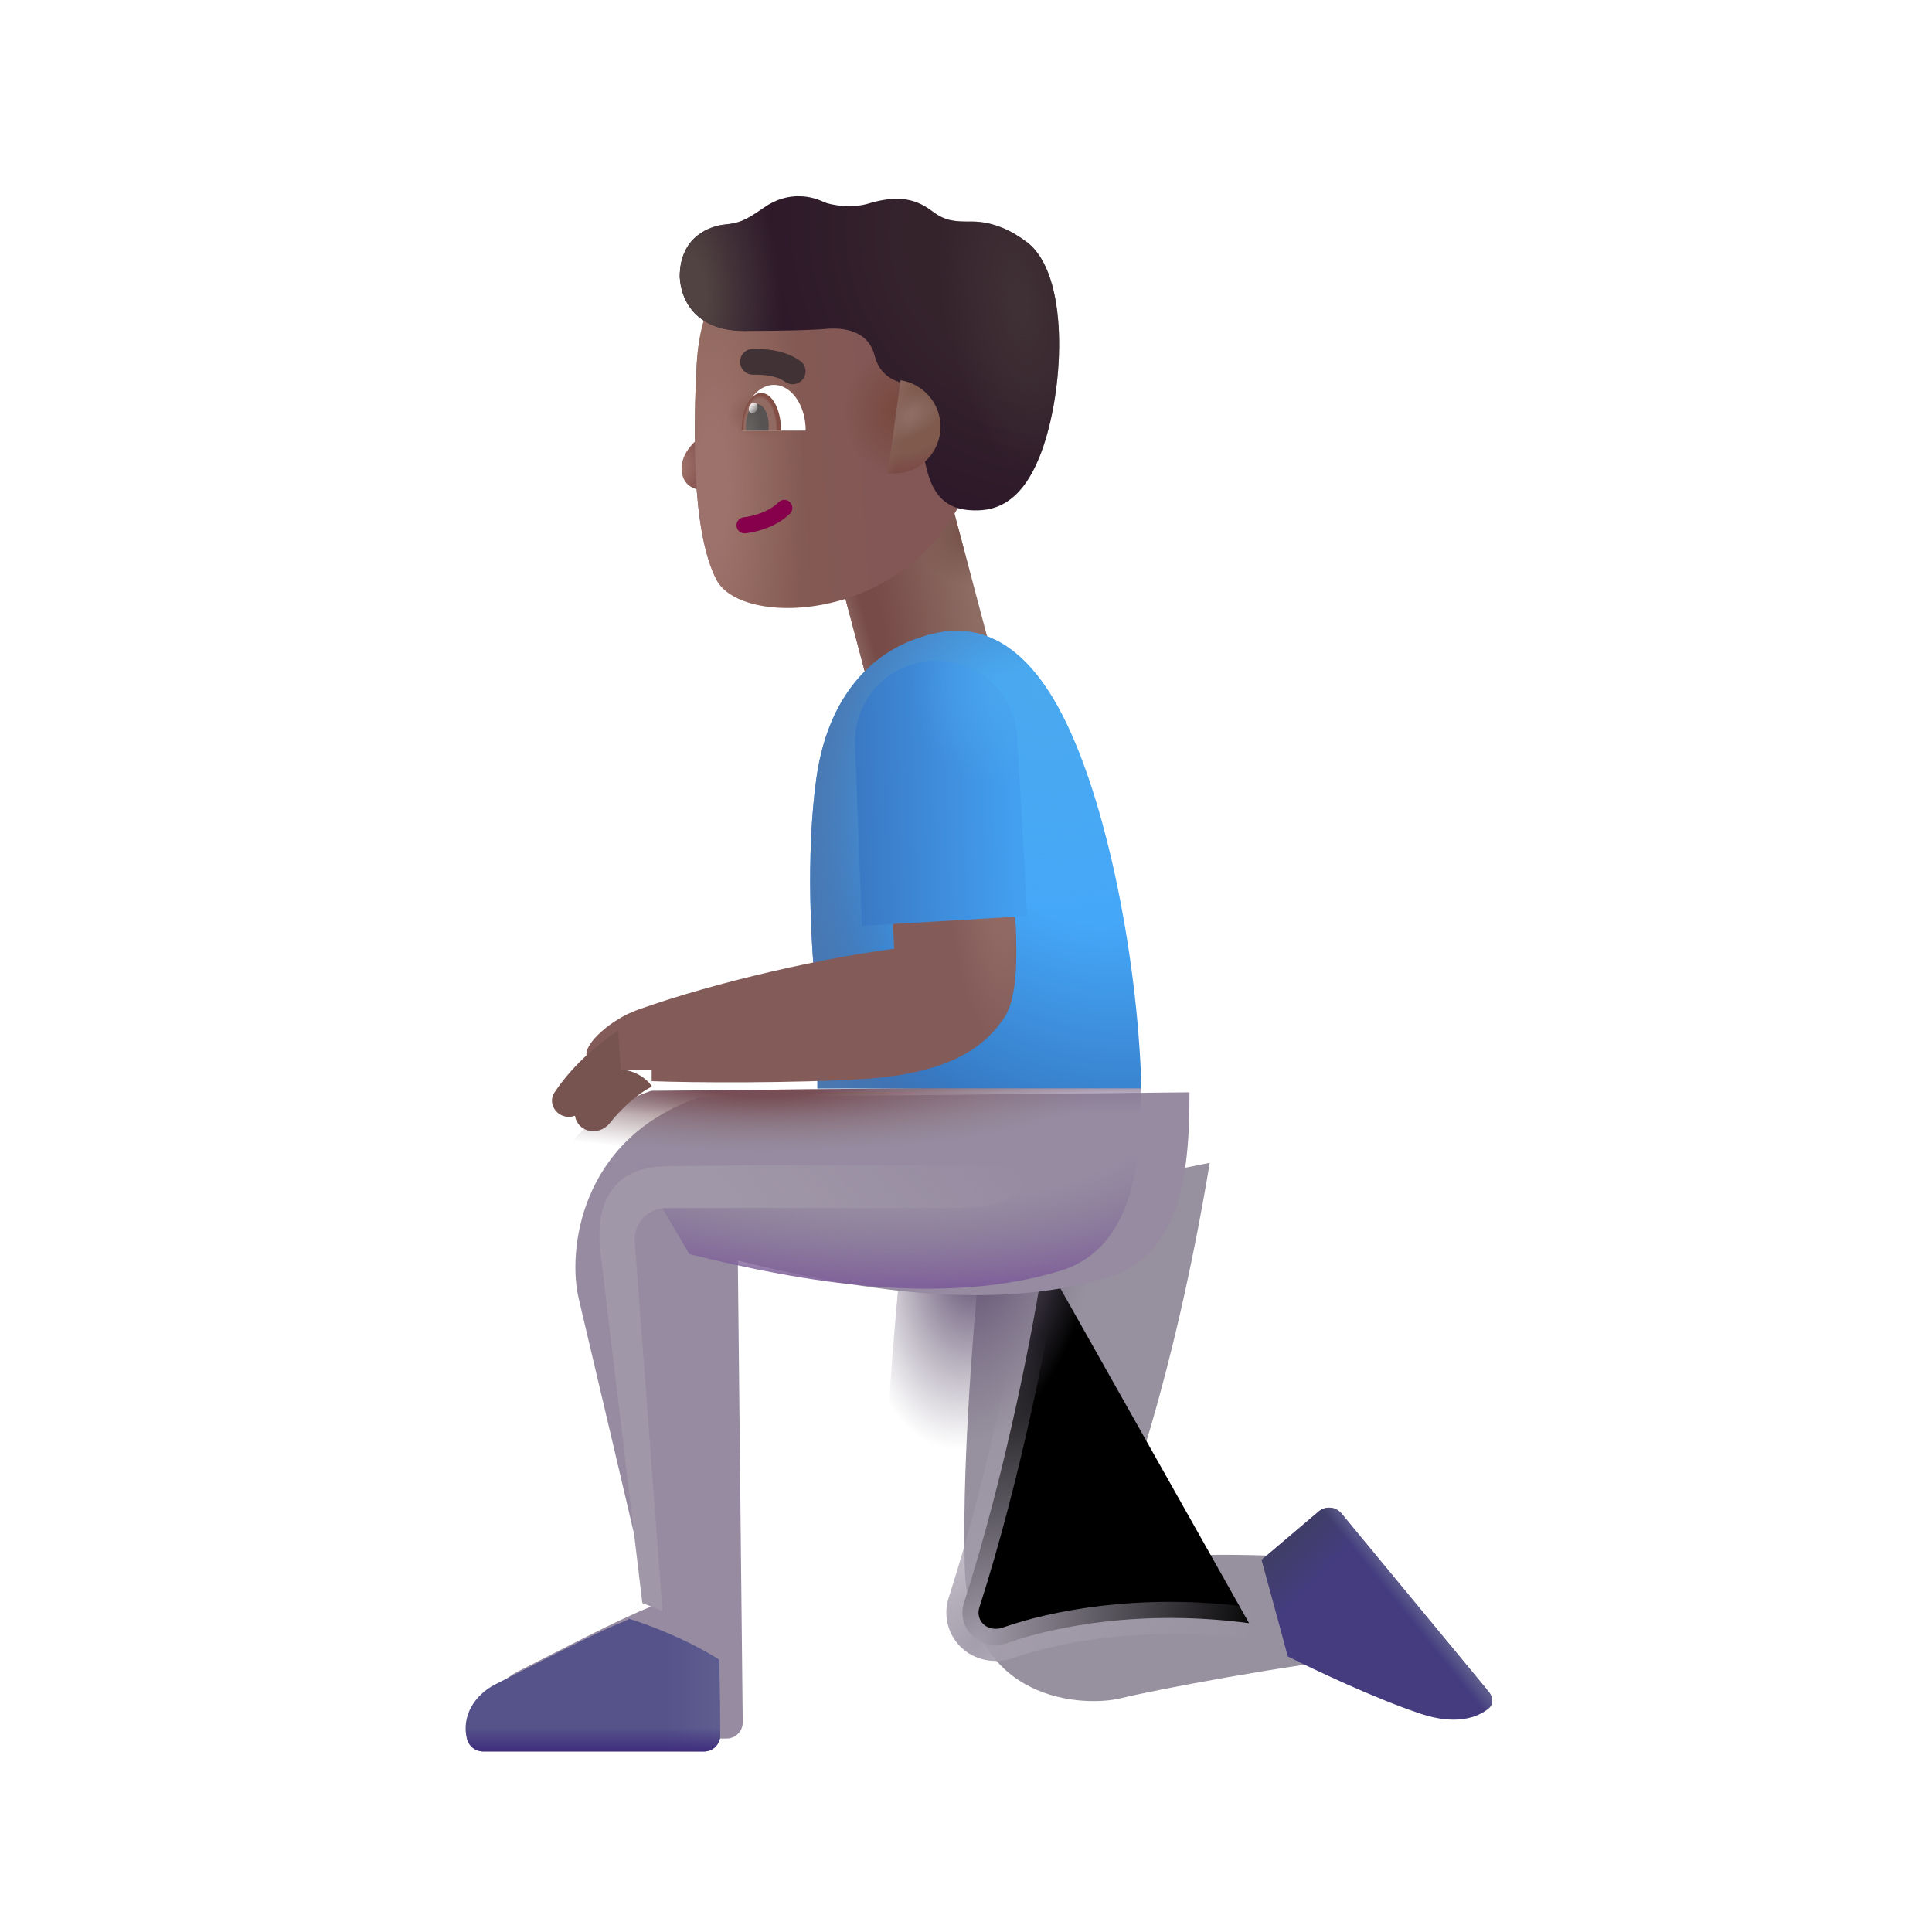 <svg viewBox="1 1 30 30" xmlns="http://www.w3.org/2000/svg">
<g filter="url(#filter0_ii_4002_248)">
<path d="M14.73 25.572C14.681 23.735 14.926 21.08 15.051 20.002L18.535 19.306C17.98 22.65 17.207 24.814 16.848 25.572C17.91 25.306 19.426 25.4 20.613 25.455L21.004 26.971C19.77 27.096 17.664 27.493 17.16 27.619C16.598 27.759 14.789 27.704 14.73 25.572Z" fill="#97919F"/>
</g>
<g filter="url(#filter1_f_4002_248)">
<path d="M17.208 20.549C17.07 21.49 16.635 23.812 15.969 25.886C15.907 26.079 15.966 26.291 16.121 26.421C16.269 26.546 16.476 26.572 16.659 26.507C17.348 26.264 18.712 25.981 20.396 26.205" stroke="url(#paint0_radial_4002_248)" stroke-width="0.5"/>
</g>
<path d="M14.73 25.572C14.681 23.735 14.926 21.08 15.051 20.002L18.535 19.306C17.98 22.65 17.207 24.814 16.848 25.572C17.91 25.306 19.426 25.4 20.613 25.455L21.004 26.971C19.77 27.096 17.664 27.493 17.16 27.619C16.598 27.759 14.789 27.704 14.73 25.572Z" fill="url(#paint1_radial_4002_248)"/>
<g filter="url(#filter2_i_4002_248)">
<path d="M9.236 21.064C9.373 21.639 10.043 24.491 10.361 25.846C9.788 26.077 8.972 26.514 8.294 26.853C7.97 27.016 7.761 27.349 7.851 27.701C7.88 27.816 7.984 27.896 8.103 27.896H11.533C11.672 27.896 11.784 27.783 11.783 27.644L11.707 20.474C13.494 20.917 15.644 21.283 17.454 20.736C18.654 20.374 18.72 18.92 18.72 17.861L11.111 17.939C9.236 18.58 9.064 20.346 9.236 21.064Z" fill="#968BA1"/>
</g>
<path d="M9.236 21.064C9.373 21.639 10.043 24.491 10.361 25.846C9.788 26.077 8.972 26.514 8.294 26.853C7.97 27.016 7.761 27.349 7.851 27.701C7.88 27.816 7.984 27.896 8.103 27.896H11.533C11.672 27.896 11.784 27.783 11.783 27.644L11.707 20.474C13.494 20.917 15.644 21.283 17.454 20.736C18.654 20.374 18.72 18.92 18.72 17.861L11.111 17.939C9.236 18.58 9.064 20.346 9.236 21.064Z" fill="url(#paint2_linear_4002_248)"/>
<path d="M9.236 21.064C9.373 21.639 10.043 24.491 10.361 25.846C9.788 26.077 8.972 26.514 8.294 26.853C7.97 27.016 7.761 27.349 7.851 27.701C7.88 27.816 7.984 27.896 8.103 27.896H11.533C11.672 27.896 11.784 27.783 11.783 27.644L11.707 20.474C13.494 20.917 15.644 21.283 17.454 20.736C18.654 20.374 18.72 18.92 18.72 17.861L11.111 17.939C9.236 18.58 9.064 20.346 9.236 21.064Z" fill="url(#paint3_radial_4002_248)"/>
<path d="M11.707 20.477L11.707 20.474C13.494 20.917 15.645 21.283 17.454 20.736C18.654 20.374 18.72 18.92 18.72 17.861L11.111 17.939C10.843 18.03 10.611 18.145 10.409 18.276L11.707 20.477Z" fill="url(#paint4_radial_4002_248)"/>
<g filter="url(#filter3_i_4002_248)">
<path d="M11.77 26.474C11.267 26.155 10.698 25.939 10.357 25.832C10.358 25.836 10.36 25.841 10.361 25.846C9.928 26.021 9.356 26.312 8.811 26.591C8.634 26.681 8.46 26.77 8.294 26.853C7.97 27.016 7.761 27.349 7.851 27.701C7.88 27.816 7.984 27.896 8.103 27.896H11.533C11.672 27.896 11.784 27.783 11.783 27.644L11.77 26.474Z" fill="#55538A"/>
<path d="M11.77 26.474C11.267 26.155 10.698 25.939 10.357 25.832C10.358 25.836 10.36 25.841 10.361 25.846C9.928 26.021 9.356 26.312 8.811 26.591C8.634 26.681 8.46 26.77 8.294 26.853C7.97 27.016 7.761 27.349 7.851 27.701C7.88 27.816 7.984 27.896 8.103 27.896H11.533C11.672 27.896 11.784 27.783 11.783 27.644L11.77 26.474Z" fill="url(#paint5_linear_4002_248)"/>
<path d="M11.77 26.474C11.267 26.155 10.698 25.939 10.357 25.832C10.358 25.836 10.36 25.841 10.361 25.846C9.928 26.021 9.356 26.312 8.811 26.591C8.634 26.681 8.46 26.77 8.294 26.853C7.97 27.016 7.761 27.349 7.851 27.701C7.88 27.816 7.984 27.896 8.103 27.896H11.533C11.672 27.896 11.784 27.783 11.783 27.644L11.77 26.474Z" fill="url(#paint6_linear_4002_248)"/>
</g>
<g filter="url(#filter4_i_4002_248)">
<path d="M21.476 24.72L20.591 25.471L20.997 26.971C21.388 27.168 22.347 27.624 23.06 27.861C23.607 28.044 23.947 27.921 24.116 27.778C24.194 27.712 24.181 27.599 24.117 27.52L21.831 24.752C21.742 24.644 21.582 24.63 21.476 24.72Z" fill="#443C7F"/>
<path d="M21.476 24.72L20.591 25.471L20.997 26.971C21.388 27.168 22.347 27.624 23.06 27.861C23.607 28.044 23.947 27.921 24.116 27.778C24.194 27.712 24.181 27.599 24.117 27.52L21.831 24.752C21.742 24.644 21.582 24.63 21.476 24.72Z" fill="url(#paint7_linear_4002_248)"/>
<path d="M21.476 24.72L20.591 25.471L20.997 26.971C21.388 27.168 22.347 27.624 23.06 27.861C23.607 28.044 23.947 27.921 24.116 27.778C24.194 27.712 24.181 27.599 24.117 27.52L21.831 24.752C21.742 24.644 21.582 24.63 21.476 24.72Z" fill="url(#paint8_linear_4002_248)"/>
</g>
<rect x="13.886" y="9.386" width="1.976" height="2.198" transform="rotate(-14.867 13.886 9.386)" fill="url(#paint9_radial_4002_248)"/>
<rect x="13.886" y="9.386" width="1.976" height="2.198" transform="rotate(-14.867 13.886 9.386)" fill="url(#paint10_radial_4002_248)"/>
<rect x="13.886" y="9.386" width="1.976" height="2.198" transform="rotate(-14.867 13.886 9.386)" fill="url(#paint11_linear_4002_248)"/>
<path d="M13.677 13.084C13.515 14.234 13.583 15.72 13.693 16.611V17.9H18.724C18.669 15.838 18.146 13.172 17.357 11.853C16.693 10.744 15.935 10.677 15.302 10.896C14.697 11.08 13.88 11.646 13.677 13.084Z" fill="url(#paint12_radial_4002_248)"/>
<path d="M13.677 13.084C13.515 14.234 13.583 15.72 13.693 16.611V17.9H18.724C18.669 15.838 18.146 13.172 17.357 11.853C16.693 10.744 15.935 10.677 15.302 10.896C14.697 11.08 13.88 11.646 13.677 13.084Z" fill="url(#paint13_radial_4002_248)"/>
<path d="M13.677 13.084C13.515 14.234 13.583 15.72 13.693 16.611V17.9H18.724C18.669 15.838 18.146 13.172 17.357 11.853C16.693 10.744 15.935 10.677 15.302 10.896C14.697 11.08 13.88 11.646 13.677 13.084Z" fill="url(#paint14_radial_4002_248)"/>
<g filter="url(#filter5_ii_4002_248)">
<path d="M14.685 16.033L14.646 15.252L16.536 15.127C16.583 15.791 16.654 16.721 16.388 17.111C16.122 17.502 15.623 17.97 14.189 18.056C13.158 18.119 11.57 18.114 10.919 18.088V17.908H10.247L9.908 17.693C9.868 17.502 10.297 17.125 10.697 16.982C11.95 16.533 13.658 16.162 14.685 16.033Z" fill="#835C5A"/>
<path d="M14.685 16.033L14.646 15.252L16.536 15.127C16.583 15.791 16.654 16.721 16.388 17.111C16.122 17.502 15.623 17.97 14.189 18.056C13.158 18.119 11.57 18.114 10.919 18.088V17.908H10.247L9.908 17.693C9.868 17.502 10.297 17.125 10.697 16.982C11.95 16.533 13.658 16.162 14.685 16.033Z" fill="url(#paint15_radial_4002_248)"/>
</g>
<g filter="url(#filter6_i_4002_248)">
<path d="M10.599 17.103L10.642 17.736C10.409 17.918 10.19 18.164 10.039 18.345C9.954 18.447 9.807 18.473 9.693 18.403C9.576 18.331 9.533 18.18 9.609 18.065C9.92 17.592 10.403 17.221 10.599 17.103Z" fill="#785451"/>
</g>
<g filter="url(#filter7_i_4002_248)">
<path d="M10.552 17.701C10.877 17.698 11.068 17.879 11.122 17.971C10.851 18.115 10.623 18.346 10.471 18.537C10.373 18.662 10.194 18.706 10.059 18.623C9.923 18.54 9.882 18.359 9.98 18.233C10.237 17.905 10.46 17.744 10.552 17.701Z" fill="#785451"/>
</g>
<path d="M14.276 12.569C14.25 11.883 14.775 11.303 15.46 11.261C16.157 11.219 16.756 11.752 16.795 12.45L16.951 15.224L14.384 15.377L14.276 12.569Z" fill="url(#paint16_linear_4002_248)"/>
<path d="M14.276 12.569C14.25 11.883 14.775 11.303 15.46 11.261C16.157 11.219 16.756 11.752 16.795 12.45L16.951 15.224L14.384 15.377L14.276 12.569Z" fill="url(#paint17_radial_4002_248)"/>
<g filter="url(#filter8_f_4002_248)">
<path d="M10.318 20.4L10.974 25.892L11.287 26.017L10.857 20.287C10.835 20.003 11.054 19.761 11.338 19.759C12.264 19.754 15.186 19.759 15.88 19.759C16.693 19.759 16.974 19.486 16.974 19.111C15.781 19.101 12.297 19.086 11.31 19.111C10.322 19.136 10.271 19.973 10.318 20.4Z" fill="url(#paint18_linear_4002_248)"/>
</g>
<path d="M11.792 7.856C11.948 7.709 12.029 7.49 12.05 7.399H12.23V8.524C12.015 8.661 11.707 8.639 11.616 8.434C11.538 8.258 11.597 8.04 11.792 7.856Z" fill="url(#paint19_radial_4002_248)"/>
<g filter="url(#filter9_i_4002_248)">
<path d="M12.016 6.892C12.055 6.091 12.314 5.705 12.436 5.592H16.169L16.231 8.755C15.365 10.877 12.72 10.968 12.325 10.201C11.93 9.433 11.971 7.82 12.016 6.892Z" fill="url(#paint20_linear_4002_248)"/>
<path d="M12.016 6.892C12.055 6.091 12.314 5.705 12.436 5.592H16.169L16.231 8.755C15.365 10.877 12.72 10.968 12.325 10.201C11.93 9.433 11.971 7.82 12.016 6.892Z" fill="url(#paint21_radial_4002_248)"/>
<path d="M12.016 6.892C12.055 6.091 12.314 5.705 12.436 5.592H16.169L16.231 8.755C15.365 10.877 12.72 10.968 12.325 10.201C11.93 9.433 11.971 7.82 12.016 6.892Z" fill="url(#paint22_radial_4002_248)"/>
<path d="M12.016 6.892C12.055 6.091 12.314 5.705 12.436 5.592H16.169L16.231 8.755C15.365 10.877 12.72 10.968 12.325 10.201C11.93 9.433 11.971 7.82 12.016 6.892Z" fill="url(#paint23_radial_4002_248)"/>
</g>
<g filter="url(#filter10_ii_4002_248)">
<path d="M12.655 6.139C11.999 6.139 11.686 5.768 11.655 5.303C11.655 4.647 12.156 4.508 12.35 4.487C12.569 4.463 12.655 4.44 12.96 4.225C13.348 3.951 13.721 4.057 13.87 4.127C14.018 4.198 14.346 4.233 14.581 4.162C14.971 4.045 15.276 4.049 15.577 4.28C15.786 4.44 15.94 4.44 16.19 4.44C16.534 4.44 16.826 4.594 17.046 4.76C17.703 5.258 17.628 6.967 17.303 7.928C16.993 8.847 16.526 8.955 16.136 8.92C15.665 8.878 15.546 8.522 15.475 8.225C15.419 7.987 15.275 7.235 15.21 6.987C15.074 6.925 14.778 6.902 14.678 6.514C14.579 6.127 14.186 6.082 13.921 6.108C13.759 6.123 13.311 6.139 12.655 6.139Z" fill="url(#paint24_radial_4002_248)"/>
<path d="M12.655 6.139C11.999 6.139 11.686 5.768 11.655 5.303C11.655 4.647 12.156 4.508 12.35 4.487C12.569 4.463 12.655 4.44 12.96 4.225C13.348 3.951 13.721 4.057 13.87 4.127C14.018 4.198 14.346 4.233 14.581 4.162C14.971 4.045 15.276 4.049 15.577 4.28C15.786 4.44 15.94 4.44 16.19 4.44C16.534 4.44 16.826 4.594 17.046 4.76C17.703 5.258 17.628 6.967 17.303 7.928C16.993 8.847 16.526 8.955 16.136 8.92C15.665 8.878 15.546 8.522 15.475 8.225C15.419 7.987 15.275 7.235 15.21 6.987C15.074 6.925 14.778 6.902 14.678 6.514C14.579 6.127 14.186 6.082 13.921 6.108C13.759 6.123 13.311 6.139 12.655 6.139Z" fill="url(#paint25_radial_4002_248)"/>
<path d="M12.655 6.139C11.999 6.139 11.686 5.768 11.655 5.303C11.655 4.647 12.156 4.508 12.35 4.487C12.569 4.463 12.655 4.44 12.96 4.225C13.348 3.951 13.721 4.057 13.87 4.127C14.018 4.198 14.346 4.233 14.581 4.162C14.971 4.045 15.276 4.049 15.577 4.28C15.786 4.44 15.94 4.44 16.19 4.44C16.534 4.44 16.826 4.594 17.046 4.76C17.703 5.258 17.628 6.967 17.303 7.928C16.993 8.847 16.526 8.955 16.136 8.92C15.665 8.878 15.546 8.522 15.475 8.225C15.419 7.987 15.275 7.235 15.21 6.987C15.074 6.925 14.778 6.902 14.678 6.514C14.579 6.127 14.186 6.082 13.921 6.108C13.759 6.123 13.311 6.139 12.655 6.139Z" fill="url(#paint26_radial_4002_248)"/>
</g>
<path d="M14.787 8.346L14.986 6.907C15.336 6.959 15.604 7.261 15.604 7.626C15.604 8.027 15.279 8.352 14.878 8.352C14.847 8.352 14.817 8.35 14.787 8.346Z" fill="url(#paint27_radial_4002_248)"/>
<path d="M14.787 8.346L14.986 6.907C15.336 6.959 15.604 7.261 15.604 7.626C15.604 8.027 15.279 8.352 14.878 8.352C14.847 8.352 14.817 8.35 14.787 8.346Z" fill="url(#paint28_radial_4002_248)"/>
<path d="M14.787 8.346L14.986 6.907C15.336 6.959 15.604 7.261 15.604 7.626C15.604 8.027 15.279 8.352 14.878 8.352C14.847 8.352 14.817 8.35 14.787 8.346Z" fill="url(#paint29_linear_4002_248)"/>
<path fill-rule="evenodd" clip-rule="evenodd" d="M13.268 8.8C13.316 8.849 13.316 8.928 13.266 8.976C13.028 9.21 12.684 9.27 12.574 9.281C12.506 9.288 12.444 9.238 12.437 9.169C12.43 9.101 12.48 9.039 12.549 9.032C12.642 9.023 12.915 8.971 13.091 8.798C13.14 8.75 13.22 8.75 13.268 8.8Z" fill="#86004C"/>
<path d="M12.523 7.686H13.511C13.511 7.294 13.29 6.977 13.017 6.977C12.744 6.977 12.523 7.294 12.523 7.686Z" fill="white"/>
<path d="M13.128 7.686L13.128 7.682C13.128 7.362 12.991 7.102 12.821 7.102C12.652 7.102 12.515 7.362 12.515 7.682L12.515 7.686H13.128Z" fill="url(#paint30_radial_4002_248)"/>
<path d="M12.932 7.686C12.935 7.663 12.937 7.639 12.937 7.614C12.937 7.428 12.858 7.278 12.761 7.278C12.664 7.278 12.585 7.428 12.585 7.614C12.585 7.639 12.586 7.663 12.589 7.686H12.932Z" fill="url(#paint31_radial_4002_248)"/>
<ellipse cx="12.696" cy="7.335" rx="0.064" ry="0.088" transform="rotate(24.61 12.696 7.335)" fill="url(#paint32_linear_4002_248)"/>
<g filter="url(#filter11_i_4002_248)">
<path fill-rule="evenodd" clip-rule="evenodd" d="M13.292 6.829C13.145 6.723 12.929 6.718 12.792 6.718C12.681 6.718 12.592 6.628 12.592 6.518C12.592 6.408 12.681 6.318 12.792 6.318C12.795 6.318 12.798 6.318 12.801 6.318C12.93 6.318 13.265 6.317 13.525 6.504C13.615 6.568 13.636 6.693 13.571 6.783C13.507 6.873 13.382 6.893 13.292 6.829Z" fill="#403235"/>
</g>
<defs>
<filter id="filter0_ii_4002_248" x="14.724" y="19.056" width="7.28" height="8.609" filterUnits="userSpaceOnUse" color-interpolation-filters="sRGB">
<feFlood flood-opacity="0" result="BackgroundImageFix"/>
<feBlend mode="normal" in="SourceGraphic" in2="BackgroundImageFix" result="shape"/>
<feColorMatrix in="SourceAlpha" type="matrix" values="0 0 0 0 0 0 0 0 0 0 0 0 0 0 0 0 0 0 127 0" result="hardAlpha"/>
<feOffset dx="0.25" dy="-0.25"/>
<feGaussianBlur stdDeviation="0.375"/>
<feComposite in2="hardAlpha" operator="arithmetic" k2="-1" k3="1"/>
<feColorMatrix type="matrix" values="0 0 0 0 0.518 0 0 0 0 0.384 0 0 0 0 0.635 0 0 0 1 0"/>
<feBlend mode="normal" in2="shape" result="effect1_innerShadow_4002_248"/>
<feColorMatrix in="SourceAlpha" type="matrix" values="0 0 0 0 0 0 0 0 0 0 0 0 0 0 0 0 0 0 127 0" result="hardAlpha"/>
<feOffset dx="1"/>
<feGaussianBlur stdDeviation="0.5"/>
<feComposite in2="hardAlpha" operator="arithmetic" k2="-1" k3="1"/>
<feColorMatrix type="matrix" values="0 0 0 0 0.494 0 0 0 0 0.467 0 0 0 0 0.522 0 0 0 1 0"/>
<feBlend mode="normal" in2="effect1_innerShadow_4002_248" result="effect2_innerShadow_4002_248"/>
</filter>
<filter id="filter1_f_4002_248" x="15.195" y="20.012" width="5.734" height="7.279" filterUnits="userSpaceOnUse" color-interpolation-filters="sRGB">
<feFlood flood-opacity="0" result="BackgroundImageFix"/>
<feBlend mode="normal" in="SourceGraphic" in2="BackgroundImageFix" result="shape"/>
<feGaussianBlur stdDeviation="0.25" result="effect1_foregroundBlur_4002_248"/>
</filter>
<filter id="filter2_i_4002_248" x="7.83" y="17.861" width="11.64" height="10.135" filterUnits="userSpaceOnUse" color-interpolation-filters="sRGB">
<feFlood flood-opacity="0" result="BackgroundImageFix"/>
<feBlend mode="normal" in="SourceGraphic" in2="BackgroundImageFix" result="shape"/>
<feColorMatrix in="SourceAlpha" type="matrix" values="0 0 0 0 0 0 0 0 0 0 0 0 0 0 0 0 0 0 127 0" result="hardAlpha"/>
<feOffset dx="0.75" dy="0.1"/>
<feGaussianBlur stdDeviation="0.375"/>
<feComposite in2="hardAlpha" operator="arithmetic" k2="-1" k3="1"/>
<feColorMatrix type="matrix" values="0 0 0 0 0.518 0 0 0 0 0.49 0 0 0 0 0.545 0 0 0 1 0"/>
<feBlend mode="normal" in2="shape" result="effect1_innerShadow_4002_248"/>
</filter>
<filter id="filter3_i_4002_248" x="7.83" y="25.832" width="4.352" height="2.364" filterUnits="userSpaceOnUse" color-interpolation-filters="sRGB">
<feFlood flood-opacity="0" result="BackgroundImageFix"/>
<feBlend mode="normal" in="SourceGraphic" in2="BackgroundImageFix" result="shape"/>
<feColorMatrix in="SourceAlpha" type="matrix" values="0 0 0 0 0 0 0 0 0 0 0 0 0 0 0 0 0 0 127 0" result="hardAlpha"/>
<feOffset dx="0.4" dy="0.3"/>
<feGaussianBlur stdDeviation="0.25"/>
<feComposite in2="hardAlpha" operator="arithmetic" k2="-1" k3="1"/>
<feColorMatrix type="matrix" values="0 0 0 0 0.255 0 0 0 0 0.255 0 0 0 0 0.443 0 0 0 1 0"/>
<feBlend mode="normal" in2="shape" result="effect1_innerShadow_4002_248"/>
</filter>
<filter id="filter4_i_4002_248" x="20.591" y="24.411" width="3.579" height="3.542" filterUnits="userSpaceOnUse" color-interpolation-filters="sRGB">
<feFlood flood-opacity="0" result="BackgroundImageFix"/>
<feBlend mode="normal" in="SourceGraphic" in2="BackgroundImageFix" result="shape"/>
<feColorMatrix in="SourceAlpha" type="matrix" values="0 0 0 0 0 0 0 0 0 0 0 0 0 0 0 0 0 0 127 0" result="hardAlpha"/>
<feOffset dy="-0.25"/>
<feGaussianBlur stdDeviation="0.25"/>
<feComposite in2="hardAlpha" operator="arithmetic" k2="-1" k3="1"/>
<feColorMatrix type="matrix" values="0 0 0 0 0.247 0 0 0 0 0.169 0 0 0 0 0.486 0 0 0 1 0"/>
<feBlend mode="normal" in2="shape" result="effect1_innerShadow_4002_248"/>
</filter>
<filter id="filter5_ii_4002_248" x="9.905" y="14.927" width="6.876" height="3.179" filterUnits="userSpaceOnUse" color-interpolation-filters="sRGB">
<feFlood flood-opacity="0" result="BackgroundImageFix"/>
<feBlend mode="normal" in="SourceGraphic" in2="BackgroundImageFix" result="shape"/>
<feColorMatrix in="SourceAlpha" type="matrix" values="0 0 0 0 0 0 0 0 0 0 0 0 0 0 0 0 0 0 127 0" result="hardAlpha"/>
<feOffset dx="0.2" dy="-0.2"/>
<feGaussianBlur stdDeviation="0.5"/>
<feComposite in2="hardAlpha" operator="arithmetic" k2="-1" k3="1"/>
<feColorMatrix type="matrix" values="0 0 0 0 0.478 0 0 0 0 0.345 0 0 0 0 0.298 0 0 0 1 0"/>
<feBlend mode="normal" in2="shape" result="effect1_innerShadow_4002_248"/>
<feColorMatrix in="SourceAlpha" type="matrix" values="0 0 0 0 0 0 0 0 0 0 0 0 0 0 0 0 0 0 127 0" result="hardAlpha"/>
<feOffset dy="-0.1"/>
<feGaussianBlur stdDeviation="0.25"/>
<feComposite in2="hardAlpha" operator="arithmetic" k2="-1" k3="1"/>
<feColorMatrix type="matrix" values="0 0 0 0 0.482 0 0 0 0 0.278 0 0 0 0 0.388 0 0 0 1 0"/>
<feBlend mode="normal" in2="effect1_innerShadow_4002_248" result="effect2_innerShadow_4002_248"/>
</filter>
<filter id="filter6_i_4002_248" x="9.571" y="17.003" width="1.071" height="1.439" filterUnits="userSpaceOnUse" color-interpolation-filters="sRGB">
<feFlood flood-opacity="0" result="BackgroundImageFix"/>
<feBlend mode="normal" in="SourceGraphic" in2="BackgroundImageFix" result="shape"/>
<feColorMatrix in="SourceAlpha" type="matrix" values="0 0 0 0 0 0 0 0 0 0 0 0 0 0 0 0 0 0 127 0" result="hardAlpha"/>
<feOffset dy="-0.1"/>
<feGaussianBlur stdDeviation="0.125"/>
<feComposite in2="hardAlpha" operator="arithmetic" k2="-1" k3="1"/>
<feColorMatrix type="matrix" values="0 0 0 0 0.478 0 0 0 0 0.29 0 0 0 0 0.396 0 0 0 1 0"/>
<feBlend mode="normal" in2="shape" result="effect1_innerShadow_4002_248"/>
</filter>
<filter id="filter7_i_4002_248" x="9.926" y="17.601" width="1.196" height="1.065" filterUnits="userSpaceOnUse" color-interpolation-filters="sRGB">
<feFlood flood-opacity="0" result="BackgroundImageFix"/>
<feBlend mode="normal" in="SourceGraphic" in2="BackgroundImageFix" result="shape"/>
<feColorMatrix in="SourceAlpha" type="matrix" values="0 0 0 0 0 0 0 0 0 0 0 0 0 0 0 0 0 0 127 0" result="hardAlpha"/>
<feOffset dy="-0.1"/>
<feGaussianBlur stdDeviation="0.125"/>
<feComposite in2="hardAlpha" operator="arithmetic" k2="-1" k3="1"/>
<feColorMatrix type="matrix" values="0 0 0 0 0.478 0 0 0 0 0.29 0 0 0 0 0.396 0 0 0 1 0"/>
<feBlend mode="normal" in2="shape" result="effect1_innerShadow_4002_248"/>
</filter>
<filter id="filter8_f_4002_248" x="9.556" y="18.347" width="8.168" height="8.42" filterUnits="userSpaceOnUse" color-interpolation-filters="sRGB">
<feFlood flood-opacity="0" result="BackgroundImageFix"/>
<feBlend mode="normal" in="SourceGraphic" in2="BackgroundImageFix" result="shape"/>
<feGaussianBlur stdDeviation="0.375" result="effect1_foregroundBlur_4002_248"/>
</filter>
<filter id="filter9_i_4002_248" x="11.788" y="5.392" width="4.443" height="5.249" filterUnits="userSpaceOnUse" color-interpolation-filters="sRGB">
<feFlood flood-opacity="0" result="BackgroundImageFix"/>
<feBlend mode="normal" in="SourceGraphic" in2="BackgroundImageFix" result="shape"/>
<feColorMatrix in="SourceAlpha" type="matrix" values="0 0 0 0 0 0 0 0 0 0 0 0 0 0 0 0 0 0 127 0" result="hardAlpha"/>
<feOffset dx="-0.2" dy="-0.2"/>
<feGaussianBlur stdDeviation="0.5"/>
<feComposite in2="hardAlpha" operator="arithmetic" k2="-1" k3="1"/>
<feColorMatrix type="matrix" values="0 0 0 0 0.467 0 0 0 0 0.278 0 0 0 0 0.373 0 0 0 1 0"/>
<feBlend mode="normal" in2="shape" result="effect1_innerShadow_4002_248"/>
</filter>
<filter id="filter10_ii_4002_248" x="11.355" y="3.747" width="6.391" height="5.479" filterUnits="userSpaceOnUse" color-interpolation-filters="sRGB">
<feFlood flood-opacity="0" result="BackgroundImageFix"/>
<feBlend mode="normal" in="SourceGraphic" in2="BackgroundImageFix" result="shape"/>
<feColorMatrix in="SourceAlpha" type="matrix" values="0 0 0 0 0 0 0 0 0 0 0 0 0 0 0 0 0 0 127 0" result="hardAlpha"/>
<feOffset dx="-0.3" dy="0.3"/>
<feGaussianBlur stdDeviation="0.3"/>
<feComposite in2="hardAlpha" operator="arithmetic" k2="-1" k3="1"/>
<feColorMatrix type="matrix" values="0 0 0 0 0.263 0 0 0 0 0.212 0 0 0 0 0.227 0 0 0 1 0"/>
<feBlend mode="normal" in2="shape" result="effect1_innerShadow_4002_248"/>
<feColorMatrix in="SourceAlpha" type="matrix" values="0 0 0 0 0 0 0 0 0 0 0 0 0 0 0 0 0 0 127 0" result="hardAlpha"/>
<feOffset dx="0.2" dy="-0.3"/>
<feGaussianBlur stdDeviation="0.375"/>
<feComposite in2="hardAlpha" operator="arithmetic" k2="-1" k3="1"/>
<feColorMatrix type="matrix" values="0 0 0 0 0.169 0 0 0 0 0.086 0 0 0 0 0.106 0 0 0 1 0"/>
<feBlend mode="normal" in2="effect1_innerShadow_4002_248" result="effect2_innerShadow_4002_248"/>
</filter>
<filter id="filter11_i_4002_248" x="12.492" y="6.318" width="1.117" height="0.648" filterUnits="userSpaceOnUse" color-interpolation-filters="sRGB">
<feFlood flood-opacity="0" result="BackgroundImageFix"/>
<feBlend mode="normal" in="SourceGraphic" in2="BackgroundImageFix" result="shape"/>
<feColorMatrix in="SourceAlpha" type="matrix" values="0 0 0 0 0 0 0 0 0 0 0 0 0 0 0 0 0 0 127 0" result="hardAlpha"/>
<feOffset dx="-0.1" dy="0.1"/>
<feGaussianBlur stdDeviation="0.1"/>
<feComposite in2="hardAlpha" operator="arithmetic" k2="-1" k3="1"/>
<feColorMatrix type="matrix" values="0 0 0 0 0.22 0 0 0 0 0.169 0 0 0 0 0.18 0 0 0 1 0"/>
<feBlend mode="normal" in2="shape" result="effect1_innerShadow_4002_248"/>
</filter>
<radialGradient id="paint0_radial_4002_248" cx="0" cy="0" r="1" gradientUnits="userSpaceOnUse" gradientTransform="translate(16.13 26.541) rotate(-49.33) scale(5.347 3.971)">
<stop stop-color="#A49DAC"/>
<stop offset="1" stop-color="#A49DAC" stop-opacity="0"/>
</radialGradient>
<radialGradient id="paint1_radial_4002_248" cx="0" cy="0" r="1" gradientUnits="userSpaceOnUse" gradientTransform="translate(16.224 20.189) rotate(99.155) scale(3.339 1.804)">
<stop offset="0.189" stop-color="#6A5A7A"/>
<stop offset="1" stop-color="#766B81" stop-opacity="0"/>
</radialGradient>
<linearGradient id="paint2_linear_4002_248" x1="16.786" y1="17.767" x2="16.786" y2="18.299" gradientUnits="userSpaceOnUse">
<stop stop-color="#897694"/>
<stop offset="1" stop-color="#897694" stop-opacity="0"/>
</linearGradient>
<radialGradient id="paint3_radial_4002_248" cx="0" cy="0" r="1" gradientUnits="userSpaceOnUse" gradientTransform="translate(12.849 17.861) rotate(90) scale(1.031 5.38)">
<stop offset="0.167" stop-color="#774E55"/>
<stop offset="1" stop-color="#8F7C7F" stop-opacity="0"/>
</radialGradient>
<radialGradient id="paint4_radial_4002_248" cx="0" cy="0" r="1" gradientUnits="userSpaceOnUse" gradientTransform="translate(14.443 17.971) rotate(91.995) scale(3.143 8.293)">
<stop offset="0.558" stop-color="#857297" stop-opacity="0"/>
<stop offset="0.971" stop-color="#7E5E9A"/>
</radialGradient>
<linearGradient id="paint5_linear_4002_248" x1="11.911" y1="27.033" x2="10.927" y2="27.033" gradientUnits="userSpaceOnUse">
<stop stop-color="#605F91"/>
<stop offset="1" stop-color="#605F91" stop-opacity="0"/>
</linearGradient>
<linearGradient id="paint6_linear_4002_248" x1="10.474" y1="27.896" x2="10.474" y2="27.525" gradientUnits="userSpaceOnUse">
<stop stop-color="#3F2D7E"/>
<stop offset="1" stop-color="#3F2D7E" stop-opacity="0"/>
</linearGradient>
<linearGradient id="paint7_linear_4002_248" x1="20.936" y1="24.986" x2="21.622" y2="25.65" gradientUnits="userSpaceOnUse">
<stop stop-color="#3F3E62"/>
<stop offset="1" stop-color="#3F3E62" stop-opacity="0"/>
</linearGradient>
<linearGradient id="paint8_linear_4002_248" x1="23.083" y1="26.189" x2="22.868" y2="26.361" gradientUnits="userSpaceOnUse">
<stop offset="0.098" stop-color="#60608E"/>
<stop offset="1" stop-color="#60608E" stop-opacity="0"/>
</linearGradient>
<radialGradient id="paint9_radial_4002_248" cx="0" cy="0" r="1" gradientUnits="userSpaceOnUse" gradientTransform="translate(13.977 10.969) rotate(9.307) scale(1.774 5.006)">
<stop offset="0.194" stop-color="#774B48"/>
<stop offset="1" stop-color="#8D6C64"/>
</radialGradient>
<radialGradient id="paint10_radial_4002_248" cx="0" cy="0" r="1" gradientUnits="userSpaceOnUse" gradientTransform="translate(15.984 9.804) rotate(117.861) scale(0.834 0.75)">
<stop stop-color="#744F48"/>
<stop offset="1" stop-color="#744F48" stop-opacity="0"/>
</radialGradient>
<linearGradient id="paint11_linear_4002_248" x1="13.883" y1="11.261" x2="14.119" y2="11.255" gradientUnits="userSpaceOnUse">
<stop stop-color="#865F5B"/>
<stop offset="1" stop-color="#865F5B" stop-opacity="0"/>
</linearGradient>
<radialGradient id="paint12_radial_4002_248" cx="0" cy="0" r="1" gradientUnits="userSpaceOnUse" gradientTransform="translate(17.677 13.486) rotate(130.803) scale(5.284 6.599)">
<stop offset="0.317" stop-color="#45A7F8"/>
<stop offset="1" stop-color="#3370B9"/>
</radialGradient>
<radialGradient id="paint13_radial_4002_248" cx="0" cy="0" r="1" gradientUnits="userSpaceOnUse" gradientTransform="translate(17.24 11.611) rotate(122.893) scale(3.74 3.73)">
<stop stop-color="#4AA9EE"/>
<stop offset="1" stop-color="#4AA9EE" stop-opacity="0"/>
</radialGradient>
<radialGradient id="paint14_radial_4002_248" cx="0" cy="0" r="1" gradientUnits="userSpaceOnUse" gradientTransform="translate(17.162 15.236) rotate(176.409) scale(3.742 6.803)">
<stop offset="0.563" stop-color="#4B77AF" stop-opacity="0"/>
<stop offset="1" stop-color="#4B77AF"/>
</radialGradient>
<radialGradient id="paint15_radial_4002_248" cx="0" cy="0" r="1" gradientUnits="userSpaceOnUse" gradientTransform="translate(16.349 15.231) rotate(86.947) scale(2.347 0.806)">
<stop offset="0.238" stop-color="#906964"/>
<stop offset="1" stop-color="#906964" stop-opacity="0"/>
</radialGradient>
<linearGradient id="paint16_linear_4002_248" x1="16.765" y1="14.236" x2="14.275" y2="14.314" gradientUnits="userSpaceOnUse">
<stop stop-color="#439FF0"/>
<stop offset="1" stop-color="#3A78C3"/>
</linearGradient>
<radialGradient id="paint17_radial_4002_248" cx="0" cy="0" r="1" gradientUnits="userSpaceOnUse" gradientTransform="translate(16.797 11.611) rotate(140.749) scale(1.655 1.573)">
<stop stop-color="#4BA6ED"/>
<stop offset="1" stop-color="#4BA6ED" stop-opacity="0"/>
</radialGradient>
<linearGradient id="paint18_linear_4002_248" x1="10.306" y1="24.783" x2="16.787" y2="18.846" gradientUnits="userSpaceOnUse">
<stop offset="0.552" stop-color="#A098A8"/>
<stop offset="1" stop-color="#A098A8" stop-opacity="0"/>
</linearGradient>
<radialGradient id="paint19_radial_4002_248" cx="0" cy="0" r="1" gradientUnits="userSpaceOnUse" gradientTransform="translate(11.501 8.293) rotate(28.413) scale(0.542 0.765)">
<stop offset="0.101" stop-color="#9E746B"/>
<stop offset="0.684" stop-color="#8A5752"/>
</radialGradient>
<linearGradient id="paint20_linear_4002_248" x1="14.851" y1="8.332" x2="11.988" y2="8.504" gradientUnits="userSpaceOnUse">
<stop stop-color="#825756"/>
<stop offset="1" stop-color="#875D51"/>
</linearGradient>
<radialGradient id="paint21_radial_4002_248" cx="0" cy="0" r="1" gradientUnits="userSpaceOnUse" gradientTransform="translate(15.163 7.59) rotate(-176.82) scale(0.845 1.03)">
<stop offset="0.156" stop-color="#794B40"/>
<stop offset="1" stop-color="#794B40" stop-opacity="0"/>
</radialGradient>
<radialGradient id="paint22_radial_4002_248" cx="0" cy="0" r="1" gradientUnits="userSpaceOnUse" gradientTransform="translate(12.267 8.778) rotate(-90) scale(5.188 1.406)">
<stop offset="0.163" stop-color="#9D726C"/>
<stop offset="1" stop-color="#9A7468" stop-opacity="0"/>
</radialGradient>
<radialGradient id="paint23_radial_4002_248" cx="0" cy="0" r="1" gradientUnits="userSpaceOnUse" gradientTransform="translate(13.095 7.637) rotate(90) scale(0.391 0.609)">
<stop offset="0.155" stop-color="#845A4E"/>
<stop offset="1" stop-color="#845A4E" stop-opacity="0"/>
</radialGradient>
<radialGradient id="paint24_radial_4002_248" cx="0" cy="0" r="1" gradientUnits="userSpaceOnUse" gradientTransform="translate(17.038 4.928) rotate(137.726) scale(4.646 5.268)">
<stop offset="0.363" stop-color="#35232C"/>
<stop offset="1" stop-color="#2A1528"/>
</radialGradient>
<radialGradient id="paint25_radial_4002_248" cx="0" cy="0" r="1" gradientUnits="userSpaceOnUse" gradientTransform="translate(16.931 5.678) rotate(81.634) scale(2.712 1.198)">
<stop offset="0.106" stop-color="#3F3035"/>
<stop offset="1" stop-color="#3F3035" stop-opacity="0"/>
</radialGradient>
<radialGradient id="paint26_radial_4002_248" cx="0" cy="0" r="1" gradientUnits="userSpaceOnUse" gradientTransform="translate(11.741 5.543) rotate(-3.576) scale(1.503 2.949)">
<stop offset="0.218" stop-color="#514342"/>
<stop offset="1" stop-color="#514342" stop-opacity="0"/>
</radialGradient>
<radialGradient id="paint27_radial_4002_248" cx="0" cy="0" r="1" gradientUnits="userSpaceOnUse" gradientTransform="translate(14.938 7.473) rotate(-16.189) scale(0.757 0.369)">
<stop offset="0.17" stop-color="#917169"/>
<stop offset="1" stop-color="#7F5A4D"/>
</radialGradient>
<radialGradient id="paint28_radial_4002_248" cx="0" cy="0" r="1" gradientUnits="userSpaceOnUse" gradientTransform="translate(14.97 7.172) rotate(79.157) scale(1.201 1.252)">
<stop offset="0.716" stop-color="#7B4845" stop-opacity="0"/>
<stop offset="1" stop-color="#7B4845"/>
</radialGradient>
<linearGradient id="paint29_linear_4002_248" x1="14.837" y1="7.508" x2="15.118" y2="7.586" gradientUnits="userSpaceOnUse">
<stop stop-color="#8A655B"/>
<stop offset="1" stop-color="#825C51" stop-opacity="0"/>
</linearGradient>
<radialGradient id="paint30_radial_4002_248" cx="0" cy="0" r="1" gradientUnits="userSpaceOnUse" gradientTransform="translate(12.8 7.665) scale(0.273 0.531)">
<stop offset="0.895" stop-color="#916A62"/>
<stop offset="1" stop-color="#824D44"/>
</radialGradient>
<radialGradient id="paint31_radial_4002_248" cx="0" cy="0" r="1" gradientUnits="userSpaceOnUse" gradientTransform="translate(12.632 7.686) scale(0.25 0.541)">
<stop stop-color="#666361"/>
<stop offset="0.812" stop-color="#565352"/>
</radialGradient>
<linearGradient id="paint32_linear_4002_248" x1="12.625" y1="7.296" x2="12.811" y2="7.357" gradientUnits="userSpaceOnUse">
<stop stop-color="white"/>
<stop offset="1" stop-color="white" stop-opacity="0"/>
</linearGradient>
</defs>
</svg>
